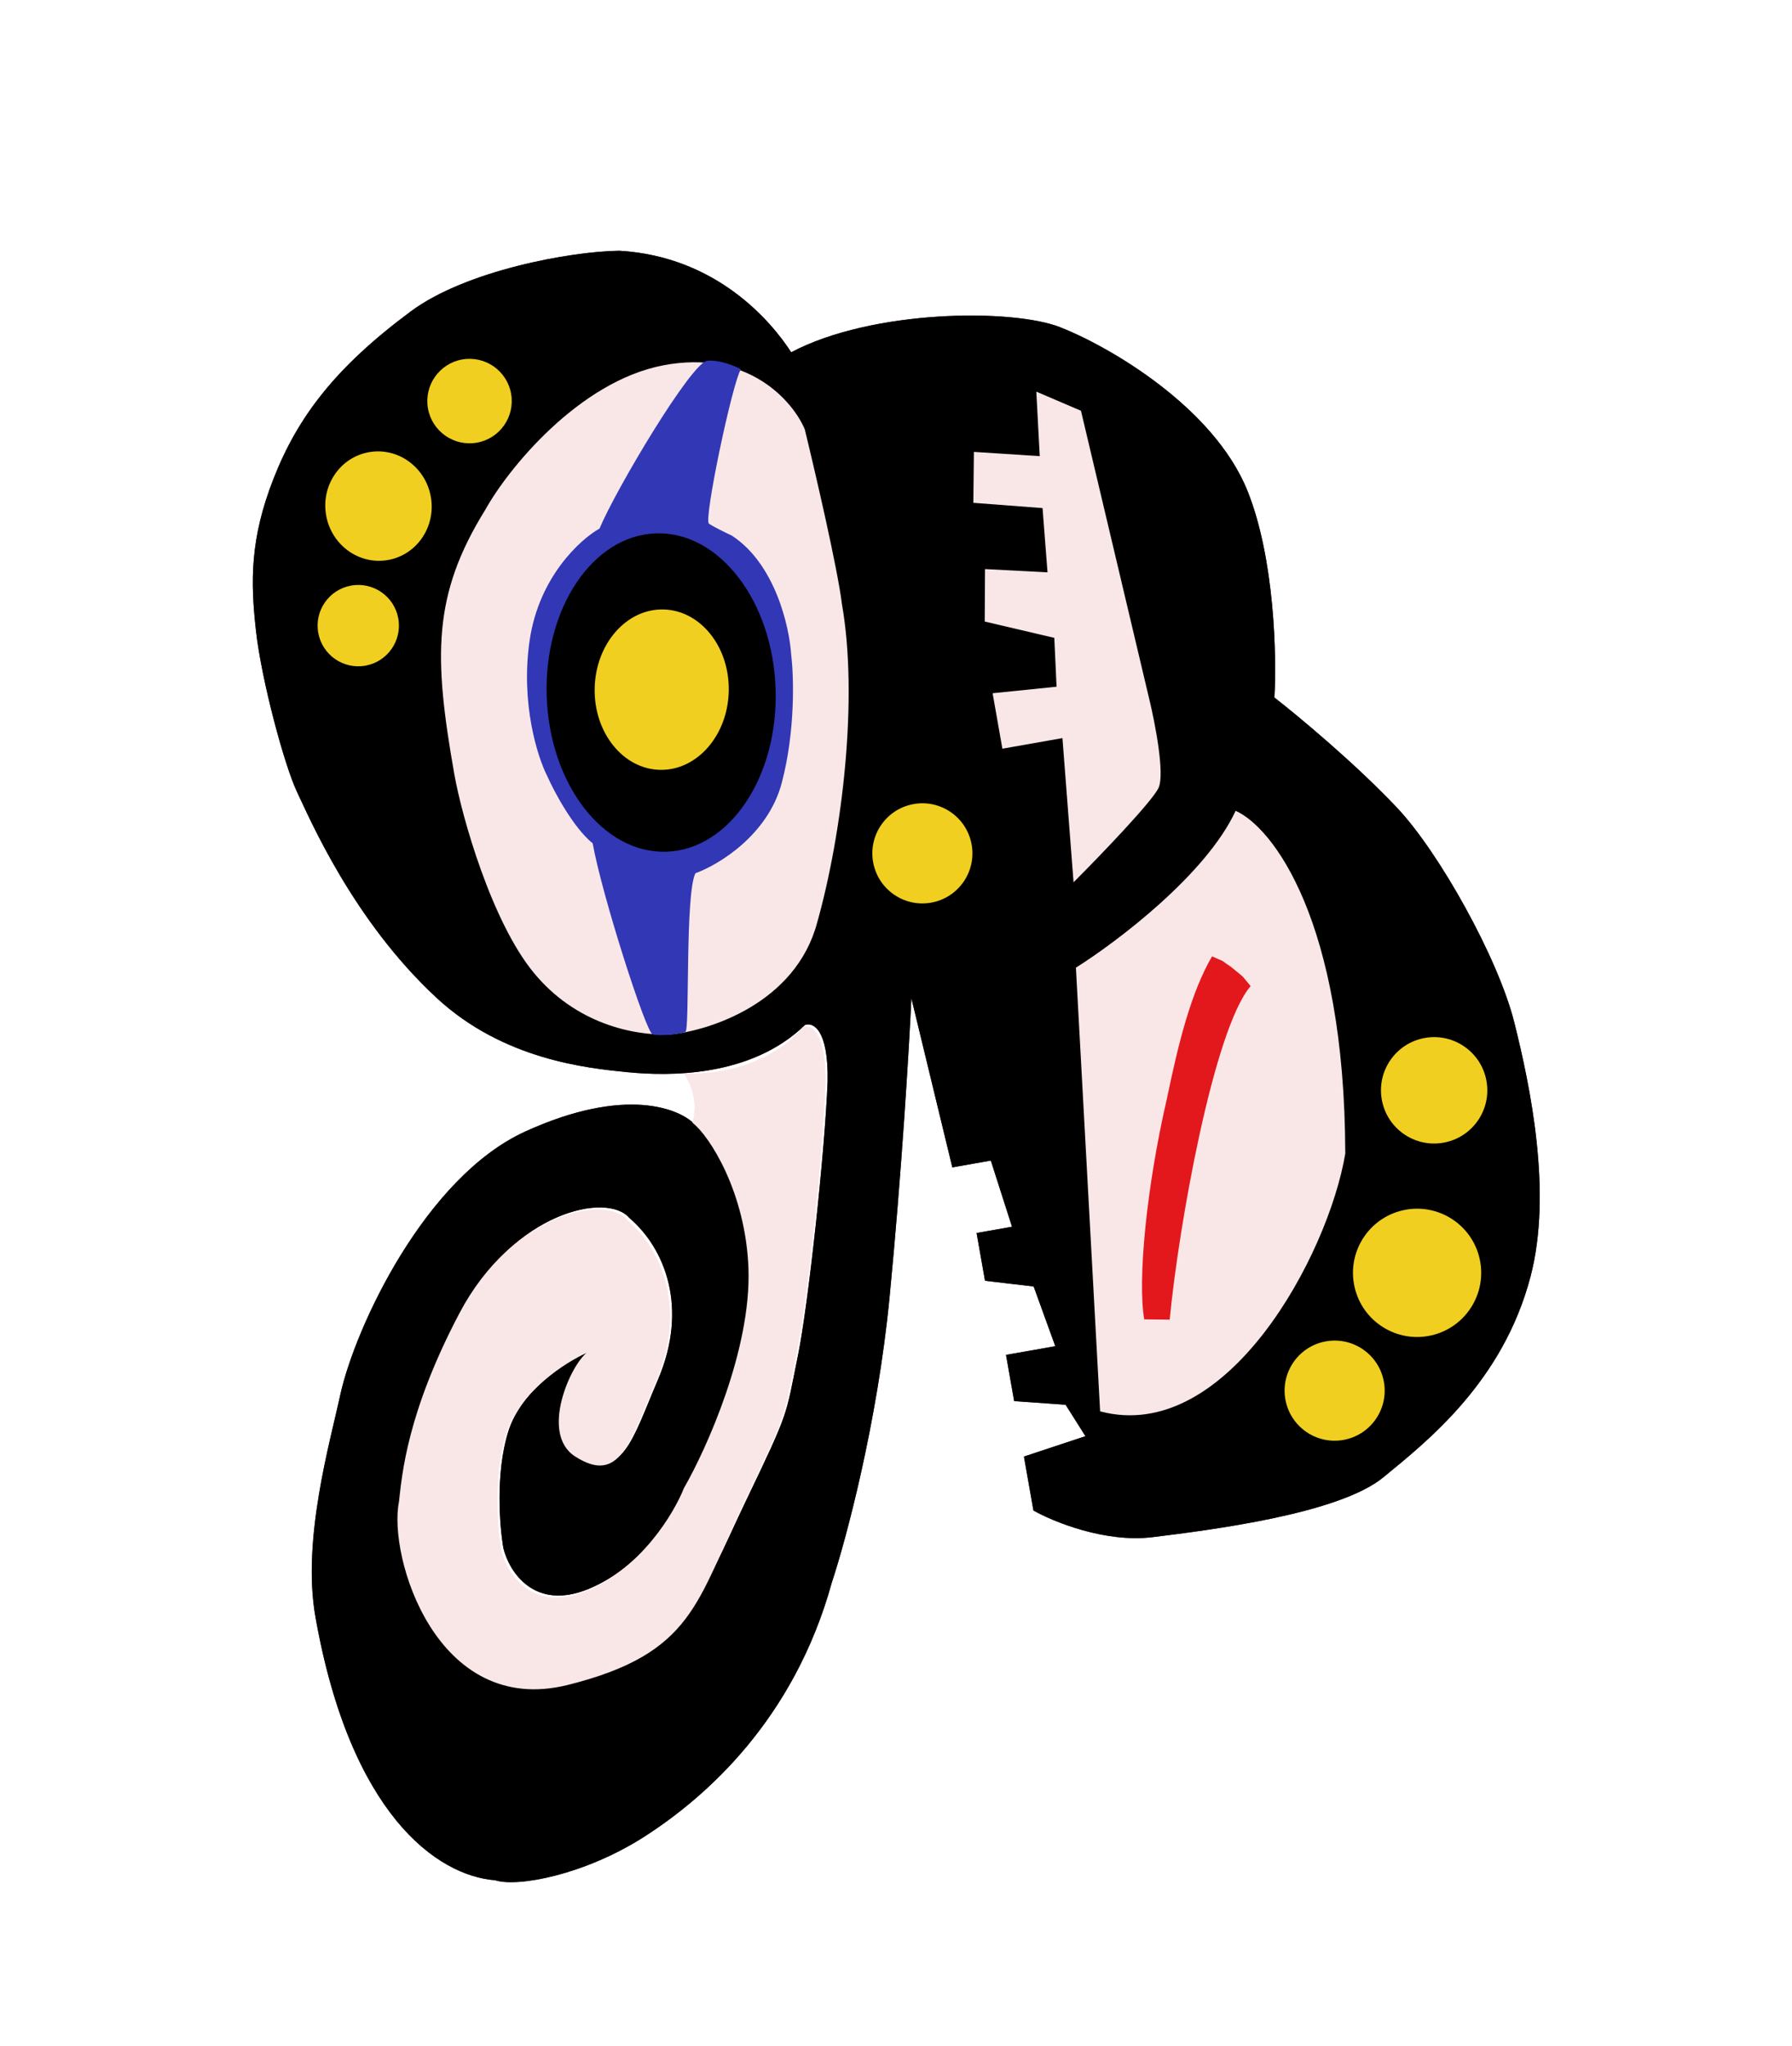 <svg width="573" height="654" viewBox="0 0 573 654" fill="none" xmlns="http://www.w3.org/2000/svg">
<g filter="url(#filter0_f_59_4143)">
<path d="M304.51 373.099L291.425 319.05C290.719 334.237 288.331 374.632 284.432 414.717C280.534 454.803 270.499 492.147 265.969 505.807C253.885 549.571 225.758 574.331 206.148 586.928C186.943 599.264 165.427 603.224 158.354 600.94C139.653 599.499 111.954 579.66 100.843 516.646C96.502 492.026 105.574 460.809 108.83 445.681C113.641 424.016 135.99 376.209 167.946 361.639C199.901 347.068 217.582 354.241 222.428 359.648C227.921 363.926 239.132 378.94 240.032 404.777C240.932 430.613 226.652 462.307 219.399 474.925C216.241 482.928 205.568 500.719 188.142 507.853C170.716 514.987 162.771 502.172 160.976 494.873C159.761 487.979 158.367 470.861 162.516 457.539C166.665 444.216 181.51 434.727 188.414 431.648C183.432 435.065 173.112 457.451 184.615 464.812C198.922 473.966 202.175 460.112 210.368 440.978C220.243 417.912 212.604 398.951 201.251 389.275C194.185 380.875 164.339 387.254 147.605 419.043C130.871 450.832 129.263 470.51 128.278 479.315C124.741 496.693 137.712 545.702 179.768 535.223C221.594 524.802 223.447 511.07 238.515 479.678C252.624 450.281 251.089 453.091 255.175 433.077C258.401 417.278 263.748 368.44 264.63 345.606C264.933 328.9 259.931 326.634 257.391 327.589C240.057 344.456 213.566 343.948 200.648 342.672C187.73 341.396 160.956 338.704 139.595 318.913C112.893 294.174 99.024 261.587 94.999 253.158C90.974 244.729 83.65 217.588 81.857 201.658C80.063 185.727 79.951 172.131 87.483 152.94C95.19 133.304 107.126 117.491 131.371 99.508C149.014 86.421 182.486 80.34 198.02 80.14C229.209 81.951 246.705 102.864 252.989 112.588C279.001 98.862 323.635 98.608 338.898 104.547C354.162 110.487 388.047 129.898 398.905 156.923C407.591 178.543 408.253 209.939 407.498 222.934C414.951 228.728 433.227 243.884 446.711 258.16C460.195 272.435 479.058 306.274 484.181 326.694C489.304 347.115 496.431 381.195 489.383 408.026C480.573 441.566 456.502 460.534 442.307 472.176C428.113 483.817 387.389 488.967 368.504 491.282C353.396 493.133 336.837 486.373 330.446 482.761L327.408 465.527L347.075 459.013L340.733 448.961L324.282 447.8L321.677 433.028L337.434 430.25L330.514 411.161L314.961 409.334L312.269 394.07L323.595 392.073L316.82 370.928L304.51 373.099Z" fill="#751323"/>
<path d="M263.92 346.289C264.223 329.583 259.221 327.317 256.681 328.272C252.867 333.514 239.927 343.818 218.679 343.097C220.513 345.819 223.428 351.601 221.457 358.854C226.95 363.131 238.478 381.238 239.322 405.459C240.222 431.296 225.942 462.99 218.689 475.608C215.531 483.611 204.858 501.402 187.432 508.536C170.006 515.67 162.061 502.855 160.266 495.556C159.051 488.662 157.657 471.544 161.806 458.221C165.955 444.899 180.8 435.41 187.704 432.331C182.722 435.748 172.402 458.134 183.905 465.494C198.212 474.649 201.465 460.795 209.658 441.661C219.533 418.595 211.894 399.634 200.541 389.958C193.475 381.558 163.629 387.937 146.895 419.726C130.161 451.515 128.553 471.193 127.568 479.998C124.031 497.376 139.493 548.992 181.548 538.513C221.915 528.455 222.737 511.753 237.805 480.361C251.914 450.964 250.379 453.773 254.465 433.76C258.552 413.746 263.038 369.122 263.92 346.289Z" fill="#F9E7E7"/>
<path d="M395.097 259.137C385.687 279.48 357.129 301.033 344.026 309.267L351.769 451.077C392.248 461.811 424.708 401.153 430.158 368.714C429.983 294.009 406.846 264.343 395.097 259.137Z" fill="#F9E7E7"/>
<path d="M332.463 145.791L311.407 144.427L311.231 160.705L333.359 162.388L334.949 182.924L314.964 181.878L314.875 198.649L337.118 203.865L337.841 219.477L317.392 221.56L320.517 239.286L339.721 235.9L343.277 281.983C351.475 273.768 368.387 256.231 370.45 251.806C372.512 247.38 369.323 231.019 367.47 223.391L345.644 131.282L331.366 125.169L332.463 145.791Z" fill="#F9E7E7"/>
<path d="M212.092 116.759C239.203 111.572 253.548 128.234 257.331 137.214C260.728 151.169 267.856 181.865 269.2 193C274.496 223.037 269.392 266.077 261.278 294.924C254.415 320.505 227.076 329.387 214.264 330.631C202.485 331.015 184.113 327.215 170.676 310.9C157.239 294.586 147.696 261.196 145.255 247.349C138.656 209.926 138.225 190.202 155.23 162.833C162.289 150.08 184.981 121.945 212.092 116.759Z" fill="#F9E7E7"/>
<path d="M374.018 421.768L365.879 421.68C363.708 409.37 366.551 379.422 373.188 350.835C376.874 333.038 380.926 316.977 387.56 305.653L390.862 307.101L393.758 309.129L397.32 312.055L399.898 315.155C388.107 328.911 376.86 391.82 374.018 421.768Z" fill="#E3181D"/>
<path d="M208.674 330.595C206.53 329.957 192.371 285.741 189.515 269.54C183.311 264.498 177.251 253.123 174.997 248.066C171.877 241.968 166.385 224.732 169.371 204.568C172.357 184.405 185.503 172.405 191.703 168.926C196.717 156.791 221.148 115.665 226.192 115.287C230.227 114.985 235.006 116.971 236.891 118.003C234.121 122.582 224.937 166.134 226.687 167.36C228.086 168.34 232.148 170.317 234.004 171.183C247.857 180.195 252.428 200.321 252.982 209.258C253.817 215.929 254.386 233.454 249.978 250.186C245.57 266.918 229.736 276.426 222.37 279.088C219.02 285.615 220.578 329.003 219.188 329.756C217.797 330.509 210.817 331.232 208.674 330.595Z" fill="#3237B5"/>
<ellipse cx="121.023" cy="161.75" rx="17" ry="17.5" transform="rotate(-10 121.023 161.75)" fill="#F0CF20"/>
<circle cx="150.136" cy="128.185" r="13.5" transform="rotate(-10 150.136 128.185)" fill="#F0CF20"/>
<circle cx="114.558" cy="199.953" r="13" transform="rotate(-10 114.558 199.953)" fill="#F0CF20"/>
<ellipse cx="211.406" cy="221.337" rx="36.613" ry="50.901" transform="rotate(-1.897 211.406 221.337)" fill="#751323"/>
<ellipse cx="211.585" cy="220.415" rx="21.442" ry="25.637" transform="rotate(1.164 211.585 220.415)" fill="#F0CF20"/>
<circle cx="294.937" cy="272.736" r="16" transform="rotate(-10 294.937 272.736)" fill="#F0CF20"/>
<circle cx="458.574" cy="348.472" r="17" transform="rotate(-10 458.574 348.472)" fill="#F0CF20"/>
<circle cx="453.121" cy="406.805" r="20.5" transform="rotate(-10 453.121 406.805)" fill="#F0CF20"/>
<circle cx="426.758" cy="444.455" r="16" transform="rotate(-10 426.758 444.455)" fill="#F0CF20"/>
</g>
<path d="M304.51 373.099L291.425 319.05C290.719 334.237 288.331 374.632 284.432 414.717C280.534 454.803 270.499 492.147 265.969 505.807C253.885 549.571 225.758 574.331 206.148 586.928C186.943 599.264 165.427 603.224 158.354 600.94C139.653 599.499 111.954 579.66 100.843 516.646C96.502 492.026 105.574 460.809 108.83 445.681C113.641 424.016 135.99 376.209 167.946 361.639C199.901 347.068 217.582 354.241 222.428 359.648C227.921 363.926 239.132 378.94 240.032 404.777C240.932 430.613 226.652 462.307 219.399 474.925C216.241 482.928 205.568 500.719 188.142 507.853C170.716 514.987 162.771 502.172 160.976 494.873C159.761 487.979 158.367 470.861 162.516 457.539C166.665 444.216 181.51 434.727 188.414 431.648C183.432 435.065 173.112 457.451 184.615 464.812C198.922 473.966 202.175 460.112 210.368 440.978C220.243 417.912 212.604 398.951 201.251 389.275C194.185 380.875 164.339 387.254 147.605 419.043C130.871 450.832 129.263 470.51 128.278 479.315C124.741 496.693 137.712 545.702 179.768 535.223C221.594 524.802 223.447 511.07 238.515 479.678C252.624 450.281 251.089 453.091 255.175 433.077C258.401 417.278 263.748 368.44 264.63 345.606C264.933 328.9 259.931 326.634 257.391 327.589C240.057 344.456 213.566 343.948 200.648 342.672C187.73 341.396 160.956 338.704 139.595 318.913C112.893 294.174 99.024 261.587 94.999 253.158C90.974 244.729 83.65 217.588 81.857 201.658C80.063 185.727 79.951 172.131 87.483 152.94C95.19 133.304 107.126 117.491 131.371 99.508C149.014 86.421 182.486 80.34 198.02 80.14C229.209 81.951 246.705 102.864 252.989 112.588C279.001 98.862 323.635 98.608 338.898 104.547C354.162 110.487 388.047 129.898 398.905 156.923C407.591 178.543 408.253 209.939 407.498 222.934C414.951 228.728 433.227 243.884 446.711 258.16C460.195 272.435 479.058 306.274 484.181 326.694C489.304 347.115 496.431 381.195 489.383 408.026C480.573 441.566 456.502 460.534 442.307 472.176C428.113 483.817 387.389 488.967 368.504 491.282C353.396 493.133 336.837 486.373 330.446 482.761L327.408 465.527L347.075 459.013L340.733 448.961L324.282 447.8L321.677 433.028L337.434 430.25L330.514 411.161L314.961 409.334L312.269 394.07L323.595 392.073L316.82 370.928L304.51 373.099Z" fill="black"/>
<path d="M263.92 346.289C264.223 329.583 259.221 327.317 256.681 328.272C252.867 333.514 239.927 343.818 218.679 343.097C220.513 345.819 223.428 351.601 221.457 358.854C226.95 363.131 238.478 381.238 239.322 405.459C240.222 431.296 225.942 462.99 218.689 475.608C215.531 483.611 204.858 501.402 187.432 508.536C170.006 515.67 162.061 502.855 160.266 495.556C159.051 488.662 157.657 471.544 161.806 458.221C165.955 444.899 180.8 435.41 187.704 432.331C182.722 435.748 172.402 458.134 183.905 465.494C198.212 474.649 201.465 460.795 209.658 441.661C219.533 418.595 211.894 399.634 200.541 389.958C193.475 381.558 163.629 387.937 146.895 419.726C130.161 451.515 128.553 471.193 127.568 479.998C124.031 497.376 139.493 548.992 181.548 538.513C221.915 528.455 222.737 511.753 237.805 480.361C251.914 450.964 250.379 453.773 254.465 433.76C258.552 413.746 263.038 369.122 263.92 346.289Z" fill="#F9E7E7"/>
<path d="M395.097 259.137C385.687 279.48 357.129 301.033 344.026 309.267L351.769 451.077C392.248 461.811 424.708 401.153 430.158 368.714C429.983 294.009 406.846 264.343 395.097 259.137Z" fill="#F9E7E7"/>
<path d="M332.463 145.791L311.407 144.427L311.231 160.705L333.359 162.388L334.949 182.924L314.964 181.878L314.875 198.649L337.118 203.865L337.841 219.477L317.392 221.56L320.517 239.286L339.721 235.9L343.277 281.983C351.475 273.768 368.387 256.231 370.45 251.806C372.512 247.38 369.323 231.019 367.47 223.391L345.644 131.282L331.366 125.169L332.463 145.791Z" fill="#F9E7E7"/>
<path d="M212.092 116.759C239.203 111.572 253.548 128.234 257.331 137.214C260.728 151.169 267.856 181.865 269.2 193C274.496 223.037 269.392 266.077 261.278 294.924C254.415 320.505 227.076 329.387 214.264 330.631C202.485 331.015 184.113 327.215 170.676 310.9C157.239 294.586 147.696 261.196 145.255 247.349C138.656 209.926 138.225 190.202 155.23 162.833C162.289 150.08 184.981 121.945 212.092 116.759Z" fill="#F9E7E7"/>
<path d="M374.018 421.768L365.879 421.68C363.708 409.37 366.551 379.422 373.188 350.835C376.874 333.038 380.926 316.977 387.56 305.653L390.862 307.101L393.758 309.129L397.32 312.055L399.898 315.155C388.107 328.911 376.86 391.82 374.018 421.768Z" fill="#E3181D"/>
<path d="M208.674 330.595C206.53 329.957 192.371 285.741 189.515 269.54C183.311 264.498 177.251 253.123 174.997 248.066C171.877 241.968 166.385 224.732 169.371 204.568C172.357 184.405 185.503 172.405 191.703 168.926C196.717 156.791 221.148 115.665 226.192 115.287C230.227 114.985 235.006 116.971 236.891 118.003C234.121 122.582 224.937 166.134 226.687 167.36C228.086 168.34 232.148 170.317 234.004 171.183C247.857 180.195 252.428 200.321 252.982 209.258C253.817 215.929 254.386 233.454 249.978 250.186C245.57 266.918 229.736 276.426 222.37 279.088C219.02 285.615 220.578 329.003 219.188 329.756C217.797 330.509 210.817 331.232 208.674 330.595Z" fill="#3237B5"/>
<ellipse cx="121.023" cy="161.75" rx="17" ry="17.5" transform="rotate(-10 121.023 161.75)" fill="#F0CF20"/>
<circle cx="150.136" cy="128.185" r="13.5" transform="rotate(-10 150.136 128.185)" fill="#F0CF20"/>
<circle cx="114.558" cy="199.953" r="13" transform="rotate(-10 114.558 199.953)" fill="#F0CF20"/>
<ellipse cx="211.406" cy="221.337" rx="36.613" ry="50.901" transform="rotate(-1.897 211.406 221.337)" fill="black"/>
<ellipse cx="211.585" cy="220.415" rx="21.442" ry="25.637" transform="rotate(1.164 211.585 220.415)" fill="#F0CF20"/>
<circle cx="294.937" cy="272.736" r="16" transform="rotate(-10 294.937 272.736)" fill="#F0CF20"/>
<circle cx="458.574" cy="348.472" r="17" transform="rotate(-10 458.574 348.472)" fill="#F0CF20"/>
<circle cx="453.121" cy="406.805" r="20.5" transform="rotate(-10 453.121 406.805)" fill="#F0CF20"/>
<circle cx="426.758" cy="444.455" r="16" transform="rotate(-10 426.758 444.455)" fill="#F0CF20"/>
<defs>
<filter id="filter0_f_59_4143" x="0.844" y="0.14" width="571.492" height="681.414" filterUnits="userSpaceOnUse" color-interpolation-filters="sRGB">
<feFlood flood-opacity="0" result="BackgroundImageFix"/>
<feBlend mode="normal" in="SourceGraphic" in2="BackgroundImageFix" result="shape"/>
<feGaussianBlur stdDeviation="40" result="effect1_foregroundBlur_59_4143"/>
</filter>
</defs>
</svg>
